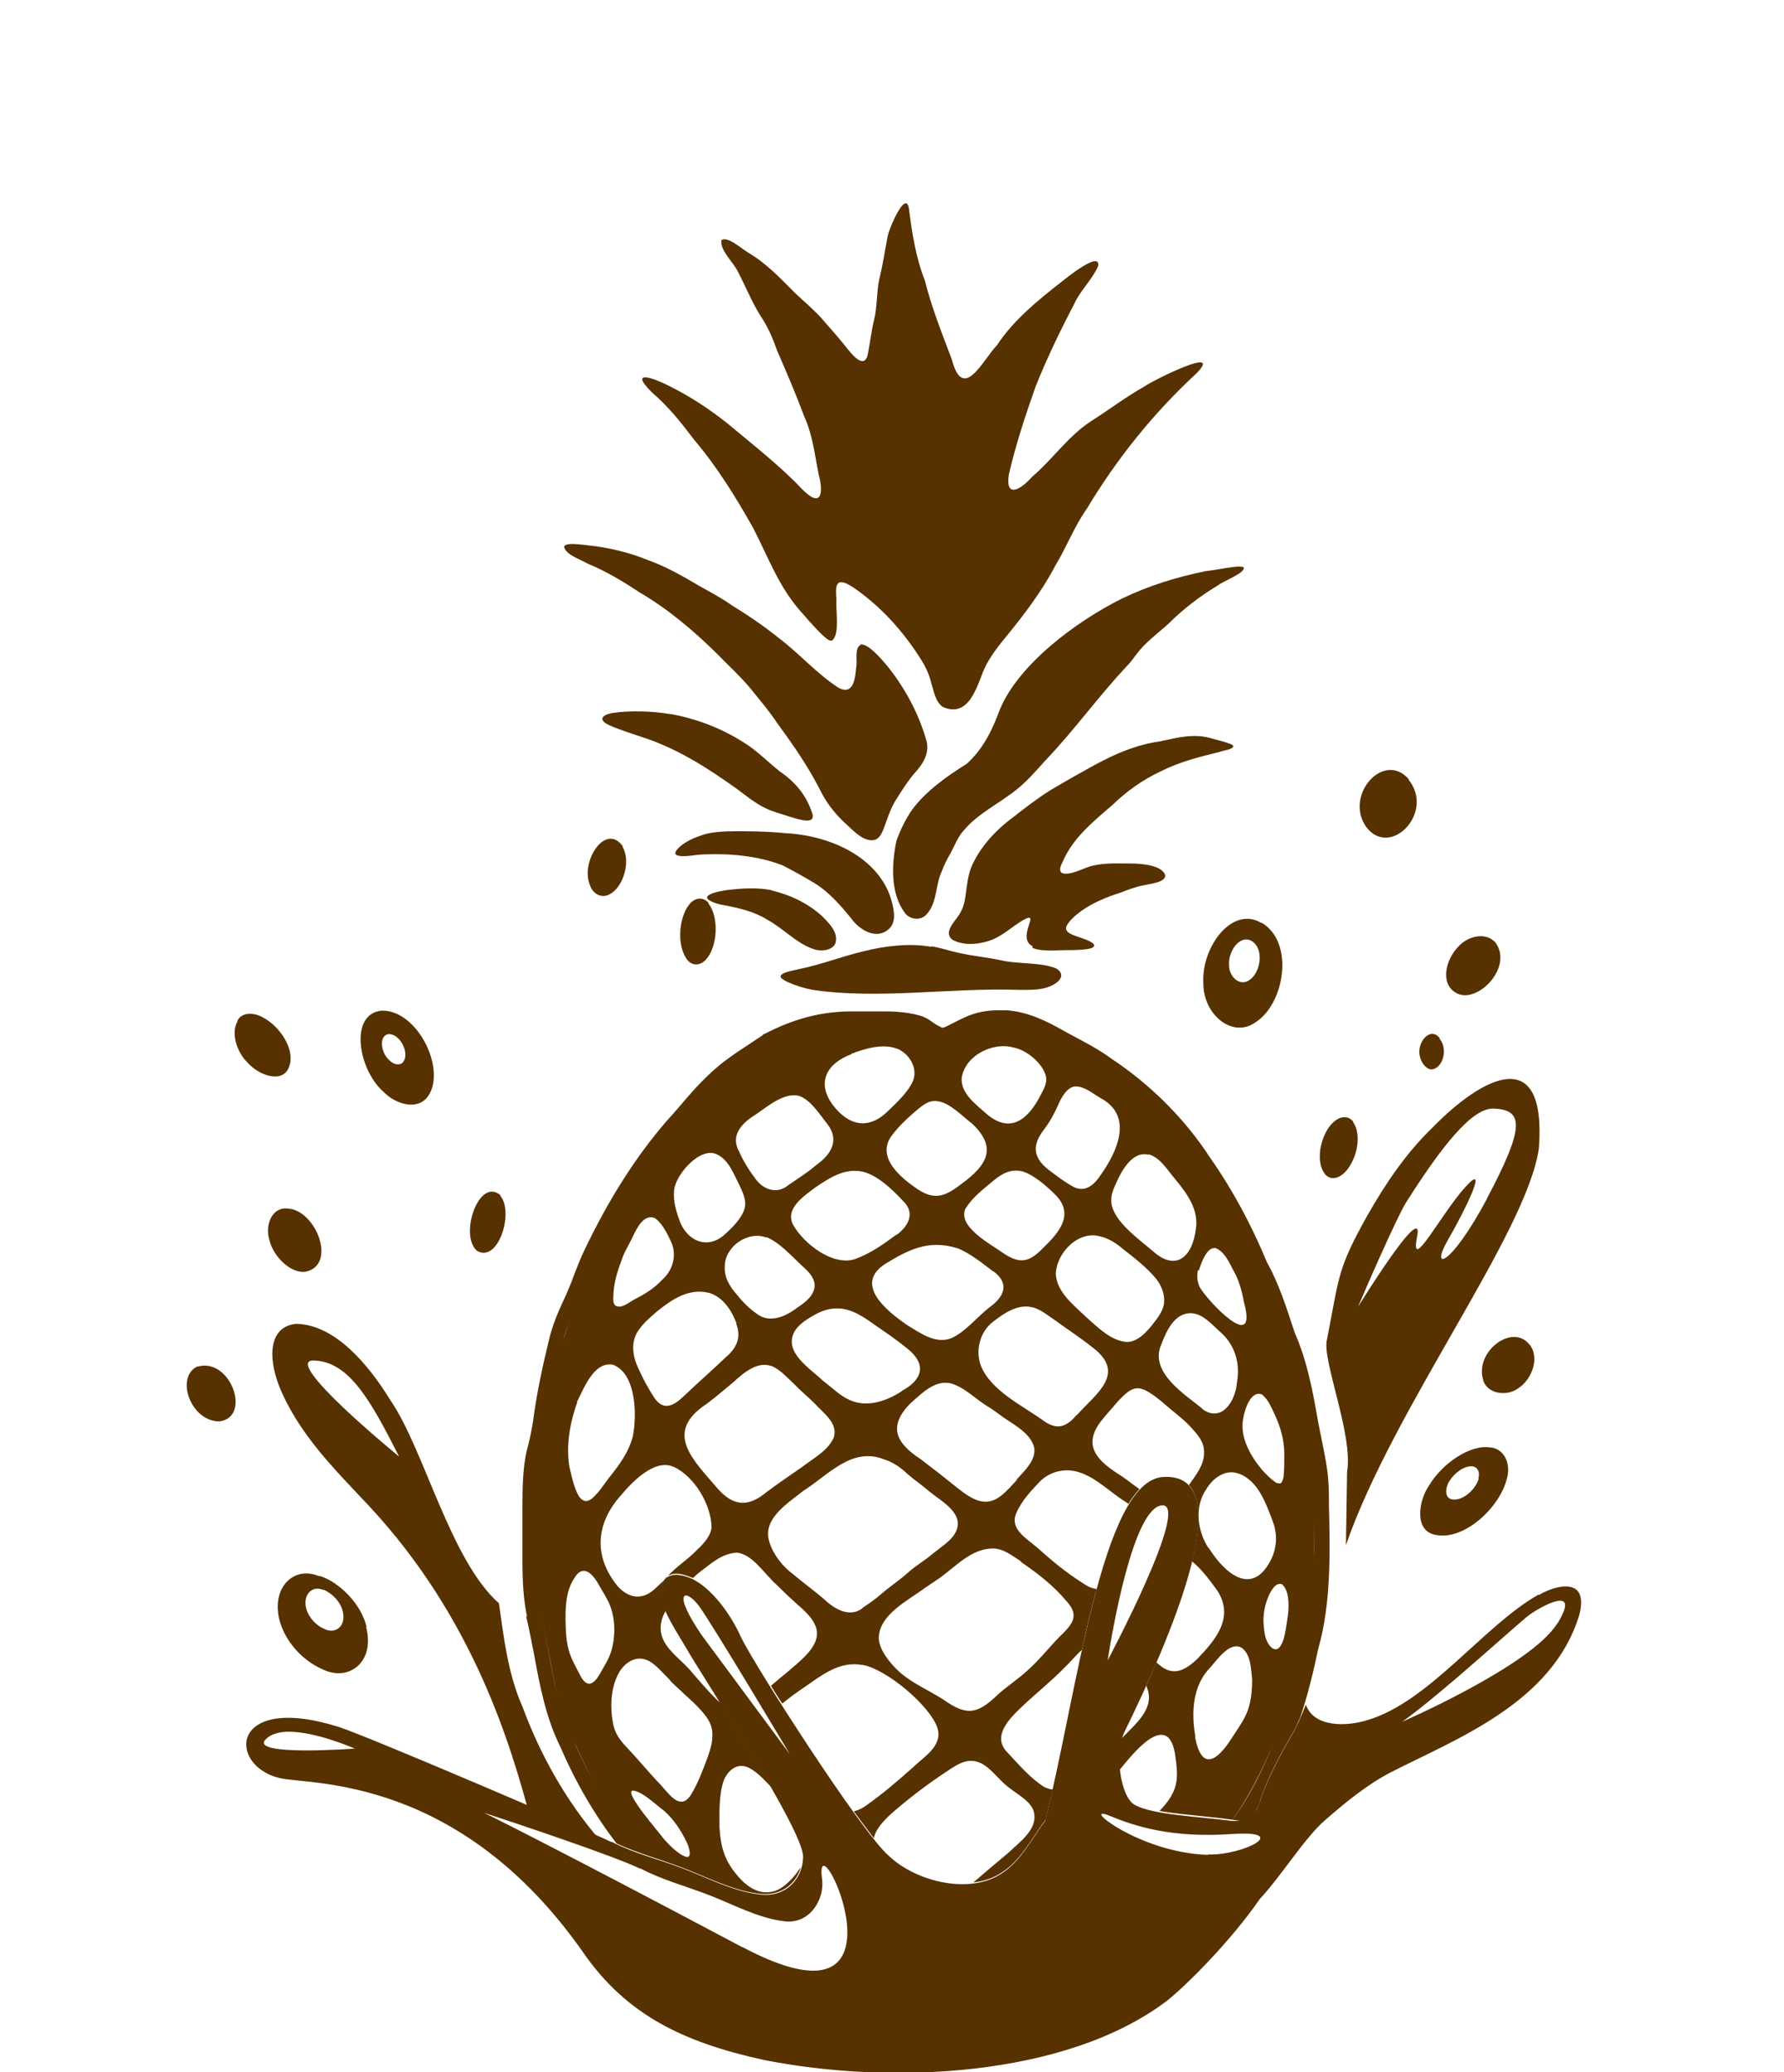<?xml version="1.0" encoding="UTF-8"?>
<svg id="Layer_2" data-name="Layer 2" xmlns="http://www.w3.org/2000/svg" viewBox="0 0 47.16 54.79">
  <defs>
    <style>
      .cls-1 {
        fill: none;
      }

      .cls-2 {
        fill: #573100;
      }
    </style>
  </defs>
  <g id="Design">
    <g>
      <rect class="cls-1" width="47.16" height="54.79"/>
      <g>
        <g>
          <path class="cls-2" d="M21.99,16.94c-.11,0-.17-.09-.26-.16-.16-.16-.32-.33-.47-.51-.66-.7-.93-1.5-1.35-2.31-.45-.8-.94-1.6-1.55-2.32-.34-.45-.67-.87-1.12-1.26-.65-.64.06-.38.48-.16.54.27,1.02.59,1.48.95.68.57,1.43,1.15,2.02,1.78.55.54.53-.02.42-.41-.1-.51-.16-1.05-.38-1.53-.22-.59-.47-1.17-.72-1.75-.11-.31-.24-.62-.43-.9-.23-.36-.41-.81-.6-1.17-.12-.26-.48-.56-.44-.84.16-.12.55.24.71.33.49.29.85.68,1.23,1.06.24.23.51.45.72.69.21.24.44.5.64.75.11.14.45.59.56.23.07-.32.1-.65.18-.97.08-.33.06-.7.13-1.04.09-.37.15-.75.22-1.13.02-.18.49-1.3.57-.74.08.64.18,1.28.42,1.89.18.72.45,1.39.71,2.08.3,1.15.81.03,1.2-.38.42-.64,1.06-1.17,1.69-1.66.15-.12,1.04-.84.98-.43-.13.31-.4.58-.57.88-.39.75-.77,1.52-1.08,2.3-.27.76-.53,1.55-.71,2.33-.1.65.31.41.62.06.54-.46.92-1.04,1.53-1.45.49-.31.93-.65,1.43-.93.2-.15,2.1-1.1,1.39-.36-1.16,1.07-2.13,2.29-2.91,3.59-.34.48-.53,1.01-.83,1.5-.36.69-.85,1.33-1.35,1.94-.19.23-.36.46-.49.71-.21.41-.39,1.42-1.14,1.09-.2-.15-.23-.41-.3-.62-.05-.23-.16-.46-.29-.66-.45-.71-1.04-1.38-1.79-1.89-.48-.31-.45,0-.43.33-.02.29.09.9-.1,1.07h0Z"/>
          <path class="cls-2" d="M22.75,17.04c.21-.03.57.41.69.55.49.6.85,1.29,1.05,1.99.09.34-.09.62-.33.88-.19.23-.34.47-.49.71-.14.23-.22.5-.31.74-.05.12-.1.24-.22.29-.29.09-.58-.24-.76-.4-.34-.31-.55-.6-.73-.97-.31-.6-.7-1.16-1.11-1.72-.22-.33-.47-.62-.72-.93-.27-.32-.59-.61-.88-.91-.6-.59-1.27-1.16-2.02-1.6-.44-.29-.88-.56-1.39-.77-.21-.12-.53-.22-.61-.41-.07-.18.52-.08.64-.07.51.05,1.08.19,1.52.37.51.18.95.43,1.42.71.29.16.57.31.84.5.44.27.85.55,1.25.87.54.41,1,.94,1.57,1.31.44.24.45-.34.48-.59.02-.15-.05-.46.11-.54h0Z"/>
          <path class="cls-2" d="M32.88,15.01c.02.15-.54.35-.69.47-.48.29-.91.62-1.29,1-.31.28-.62.5-.86.82-.08.11-.16.22-.26.32-.75.8-1.37,1.67-2.13,2.47-.25.27-.48.55-.77.78-.43.35-1.03.64-1.39,1.07-.18.19-.25.42-.37.63-.09.15-.17.32-.23.48-.17.37-.11.83-.41,1.14-.17.17-.46.11-.57-.07-.38-.51-.34-1.31-.21-1.9.09-.25.24-.57.41-.81.36-.49.91-.88,1.45-1.22.44-.4.68-.91.87-1.43.49-1.18,1.98-2.31,3.22-2.93.7-.34,1.44-.57,2.22-.73.27-.03.49-.08.74-.11.14-.02.24-.01.26.01h0Z"/>
          <path class="cls-2" d="M27.3,25.02c-.46-.23.26-.98-.26-.69-.27.16-.53.4-.8.51-.32.13-.77.18-1.07,0-.23-.19.05-.45.18-.65.1-.15.15-.32.17-.49.04-.26.06-.52.15-.76.22-.52.62-.97,1.12-1.34.32-.25.63-.49.98-.71.26-.15.54-.32.8-.46.65-.37,1.31-.72,2.1-.83.46-.1.91-.22,1.38-.07.16.04.31.08.45.13.05.02.11.04.1.08-.02.04-.06.05-.1.07-.07.02-.18.04-.26.07-.54.13-1.08.27-1.57.52-.47.22-.9.53-1.26.88-.5.43-.99.83-1.27,1.4-.04.11-.19.31-.07.4.23.09.61-.16.85-.2.32-.07.63-.05.98-.05.29,0,.81.05.9.3.04.2-.42.24-.59.28-.2.04-.38.11-.59.19-.38.12-.73.27-1.03.48-.15.11-.32.25-.4.41-.06.17.18.23.34.29.12.04.57.18.32.29-.27.07-.64.04-1,.06-.19,0-.4,0-.56-.07h0Z"/>
          <path class="cls-2" d="M24.63,25.02c.24.04.47.12.7.17.41.09.76.12,1.14.2.4.1,1.1.05,1.46.22.31.2-.02.45-.34.52-.2.05-.46.04-.68.04-1.78-.06-3.7.26-5.43,0-.21-.04-.44-.11-.62-.19-.08-.03-.2-.1-.22-.14-.05-.13.35-.18.49-.22.59-.12,1.11-.33,1.7-.47.55-.14,1.21-.22,1.77-.12h.01Z"/>
          <path class="cls-2" d="M20.8,22.03c1.3.08,2.53.74,2.79,1.87.05.22.09.47-.07.64-.34.34-.81.04-1.02-.26-.27-.33-.57-.68-.95-.92-.28-.17-.57-.33-.86-.48-.64-.25-1.38-.32-2.08-.29-.23,0-.54.09-.72.02-.06-.03-.04-.08,0-.14.15-.18.4-.3.64-.38.18-.07.44-.1.69-.11.5-.01,1.06,0,1.56.05h.01Z"/>
          <path class="cls-2" d="M17.74,18.88c.7.13,1.34.38,1.92.75.36.22.64.52.96.77.41.28.68.62.83,1.04.17.4-.31.23-.58.15-.21-.07-.45-.13-.65-.23-.28-.14-.51-.33-.75-.51-.76-.54-1.56-1.06-2.49-1.36-.29-.1-.59-.19-.86-.31-.34-.15-.19-.29.08-.33.44-.07,1.05-.05,1.52.03h.01Z"/>
          <path class="cls-2" d="M20.39,23.54c.51.12.98.35,1.34.68.18.18.39.39.37.63,0,.26-.36.33-.6.24-.43-.14-.79-.54-1.21-.77-.35-.22-.74-.31-1.16-.39-.12-.02-.24-.05-.35-.11-.34-.18.4-.29.55-.3.34-.04.73-.05,1.04.01h.01Z"/>
        </g>
        <path class="cls-2" d="M37.24,20.62v-.02c-.66-.76-1.72.43-1.12,1.27.64.83,1.81-.39,1.12-1.25Z"/>
        <path class="cls-2" d="M7.67,31.96h-.02c-.42-.09-.66.38-.53.82.11.47.6.91.97.84.8-.18.29-1.55-.42-1.66Z"/>
        <path class="cls-2" d="M39.5,24.88h-.01c-.26-.24-.71-.12-.95.16-.31.32-.49.96-.05,1.21.55.33,1.57-.71,1.01-1.37Z"/>
        <path class="cls-2" d="M40.44,35.56c-.46-.61-1.52.21-1.21.99.14.31.62.37.91.15.31-.19.58-.75.31-1.13v-.02Z"/>
        <path class="cls-2" d="M5.23,36.13h-.02c-.58.29-.17,1.45.59,1.45.86-.11.3-1.69-.57-1.45Z"/>
        <path class="cls-2" d="M35.49,31.05c.33-.26.55-.99.28-1.38v-.02c-.14-.17-.35-.13-.5,0-.31.25-.53.98-.26,1.37.12.18.33.15.48.03Z"/>
        <path class="cls-2" d="M18.67,25.36c.3-.34.34-1.11.06-1.47v-.02c-.17-.19-.4-.12-.53.07-.24.32-.31,1-.07,1.38.13.23.38.23.54.04Z"/>
        <path class="cls-2" d="M13.23,31.62v-.02c-.57-.49-1.1,1.06-.62,1.47.56.33.98-1.01.62-1.45Z"/>
        <path class="cls-2" d="M16.14,23.63c.34-.2.54-.85.32-1.24v-.02c-.45-.62-1.1.38-.88.99.08.29.34.41.56.27Z"/>
        <path class="cls-2" d="M6.28,26.98v.02c-.18.3-.03.81.27,1.1.3.34.95.57,1.1.08.15-.43-.24-1.04-.7-1.28-.24-.14-.56-.14-.67.08Z"/>
        <path class="cls-2" d="M37.88,28.27c.28-.07.39-.55.18-.8v-.02c-.22-.29-.53.02-.54.34-.01.25.18.52.36.48Z"/>
        <path class="cls-2" d="M10.11,26.72h-.02c-.86.08-.63,1.54.04,2.14.36.37.95.5,1.2.1.46-.71-.29-2.24-1.22-2.24ZM10.67,28.06c-.08.13-.27.09-.38-.03-.22-.19-.29-.66-.01-.69h0c.3,0,.54.49.39.72Z"/>
        <path class="cls-2" d="M40.67,42.16c-1.44.81-2.89,2.84-4.53,3.32-.51.16-1.4.21-1.62-.41-.09.23-.19.46-.3.68-.53.9-.8,1.5-.92,1.91-.09.33-.42.52-.76.48-.93-.12-2.07-.16-2.54-.42-.38-.2-.55-1.38-.27-1.94,1.15-2.35,3.14-6.87,1.01-6.73-1.62.11-2.27,5.75-3.11,9.09-.12.16-.24.34-.37.54-.22.32-.44.63-.78.85-.82.56-2.25.24-2.99-.47-.71-.61-3.52-4.99-3.9-5.77-.28-.64-.92-1.54-1.59-1.64-.44-.09-.6.27-.52.59.06.39.4.89.7,1.4.35.62,3.09,4.79,3.05,5.46-.01.58-.47,1.1-1.2.98-.66-.08-1.37-.45-1.98-.68-.65-.25-1.27-.39-1.87-.7h-.02c-.69-.33-6.44-2.8-7.23-3.05-2.87-.89-2.92,1.03-1.54,1.36.79.19,4.74-.1,8.04,4.63,1.13,1.62,2.61,2.35,4.75,2.82,3.35.67,7.97.46,10.64-1.54.52-.4,1.74-1.63,2.48-2.71.57-.61,1.19-1.62,1.72-2.08.55-.48,1.11-.94,1.74-1.27,1.74-.89,4.29-1.84,4.99-4.17.26-1.01-.62-.79-1.07-.52ZM18.57,43.26c-.83-1.2-.46-1.28-.1-.81.35.47,2.41,3.93,2.41,3.93l-2.31-3.12ZM7.02,45.99c.42-.45,1.64-.06,2.36.24,0,0-2.79.21-2.36-.24ZM19.62,51.48c-5.12-2.72-6.82-3.55-6.82-3.55.77.25,3.43,1.14,4.11,1.47h.02c.59.31,1.19.46,1.83.71.59.23,1.29.6,1.93.68.71.12,1.12-.58,1.04-1.12-.24-1.82,2.69,4.35-2.1,1.81ZM30.72,39.8c.77-.05-1.44,4.1-1.44,4.1.11-.7.67-4.05,1.44-4.1ZM31.94,49.04c-1.84-.05-3.43-1.37-2.6-1.03.65.27,1.62.59,3.22.48s.31.57-.63.54ZM41.16,42.93c-.69,1.11-4.09,2.59-4.09,2.59,1.05-.75,3.08-2.62,3.34-2.81.26-.2,1.44-.88.75.23Z"/>
        <path class="cls-2" d="M33.36,24.4h-.02c-.77-.46-1.58.64-1.53,1.58-.01.86.79,1.49,1.39,1.04.75-.48,1.03-2.09.16-2.62ZM33.03,25.91c-.24.18-.55-.07-.54-.41-.02-.37.3-.8.6-.62h0c.34.21.23.84-.06,1.03Z"/>
        <path class="cls-2" d="M39.42,38.27h-.02c-.54-.09-1.28.43-1.62,1-.29.42-.4,1.21.17,1.31.75.16,1.69-.72,1.88-1.47.12-.39-.05-.79-.41-.84ZM39.09,39.09c-.07.28-.43.61-.71.55-.21-.04-.17-.33-.06-.49.13-.21.4-.41.61-.38h0c.14.02.2.17.15.32Z"/>
        <path class="cls-2" d="M9.69,43.01c-.15-.62-.72-1.17-1.22-1.34h-.04c-.78-.32-1.41.51-.91,1.51.23.45.62.79,1.02.96.66.32,1.38-.17,1.14-1.12ZM8.58,43.07c-.17-.07-.33-.21-.43-.4-.21-.42.05-.77.38-.64h.02c.21.08.45.31.51.57.1.4-.2.61-.48.47Z"/>
        <path class="cls-2" d="M37.84,29.84c-.67.65-1.22,1.46-1.69,2.29-.8,1.43-.74,1.59-1.07,3.28-.15.52.7,2.52.53,3.51l-.03,1.93c1.25-3.62,4.79-8.26,5.1-10.49.21-2.78-1.47-1.93-2.84-.52ZM39.31,31.69c-.96,1.8-1.51,1.93-1.05,1.12.47-.81,1.12-2.14.48-1.43-.64.7-1.48,2.34-1.28,1.32.21-1.02-1.56,1.85-1.56,1.85.14-.34,1.02-2.36,1.27-2.76.94-1.48,1.75-2.52,2.33-2.48.77.04.82.47-.2,2.39Z"/>
        <path class="cls-2" d="M13.91,42.74c.08.33.14.66.21,1.01.15.82.31,1.67.7,2.45.41.95.91,1.8,1.48,2.54.56.26,1.14.41,1.74.64.61.23,1.32.6,1.98.68.6.1,1.02-.24,1.15-.69-.04.05-.08.1-.11.15-.17.22-.41.46-.68.5-.39.07-.72-.21-.95-.51-.28-.35-.38-.7-.41-1.19,0-.4-.02-.86.11-1.24.11-.28.36-.47.62-.36h.01c.26.12.44.34.64.54-.41-.73-.92-1.55-1.34-2.23-.06-.04-.12-.1-.18-.16-.19-.19-.37-.41-.55-.61-.36-.46-.97-.75-.85-1.37.02-.12.07-.22.13-.32-.06-.13-.1-.25-.12-.36-.07-.32.08-.68.52-.59.1.02.21.06.31.1.07-.07.14-.13.22-.19.32-.24.55-.45.93-.48h0c.42.03.74.57,1.07.86.18.18.36.35.55.52.52.44.73.81.19,1.36-.28.28-.6.52-.9.78.09.15.19.31.3.47.19-.16.39-.3.58-.43.48-.33.93-.7,1.54-.59h.01c.62.11,1.77,1.07,1.97,1.66.15.48-.35.76-.65,1.05-.39.35-.8.7-1.24,1.01-.11.08-.21.12-.32.15.2.27.38.51.53.71.05-.24.24-.44.44-.63.42-.37.86-.71,1.33-1.03.34-.22.67-.51,1.04-.33h.01c.27.13.47.43.71.62.26.21.59.37.69.64.15.48-.37.83-.67,1.12-.3.25-.63.53-.92.78.28-.03.54-.12.76-.27.34-.22.56-.53.78-.85.13-.2.25-.38.37-.54.06-.26.13-.53.19-.8-.07,0-.15-.03-.22-.06-.38-.24-.69-.61-.99-.93-.42-.44.11-.93.44-1.24.34-.32.75-.65,1.07-.98.16-.15.31-.34.47-.48.12-.56.25-1.11.39-1.61-.12-.01-.25-.07-.39-.17-.44-.28-.81-.59-1.2-.94-.26-.22-.71-.48-.54-.88.13-.32.38-.59.62-.84.23-.24.58-.35.9-.29h.01c.46.09.82.44,1.19.7.08.06.17.11.25.17.09-.15.19-.28.29-.39-.2-.14-.39-.3-.59-.42-.55-.36-.9-.75-.43-1.37.14-.18.31-.36.46-.54.18-.18.39-.43.67-.3h.01c.2.09.42.27.59.42.22.19.43.34.62.54.19.21.39.41.38.71,0,.33-.22.59-.4.85.33.36.3,1.12.08,2.02.26.21.47.5.66.76.47.71-.02,1.3-.52,1.82-.39.37-.7.46-1.08.09-.09.21-.18.42-.27.62.26.57-.24.97-.65,1.39-.23.49-.55,1.39-.54,1.39.08-.08.15-.16.22-.24.28-.29,1.09-1.51,1.53-1.19h0c.13.1.19.34.21.52.03.21.06.43.03.65-.05.33-.23.56-.45.79.69.12,1.65.16,2.35.3.1-.15.2-.3.28-.45.1-.4.37-1.03.95-2.01.05-.1.09-.21.14-.31.2-.59.35-1.21.48-1.83.34-1.18.31-2.57.28-3.78,0-.19,0-.37-.01-.55-.02-.43-.11-.82-.18-1.18-.03-.16-.07-.33-.1-.5-.14-.81-.29-1.59-.6-2.3l-.03-.08c-.19-.58-.4-1.25-.72-1.82-.41-.99-.91-1.92-1.5-2.76-.66-1.02-1.57-1.93-2.61-2.62-.35-.26-.75-.46-1.14-.67l-.11-.06c-.45-.26-.96-.51-1.52-.55-.08,0-.15,0-.22,0-.31,0-.61.06-.87.18-.09.04-.19.09-.29.14-.1.05-.24.13-.3.14h-.03s-.14-.07-.2-.11c-.07-.05-.15-.11-.25-.16h-.02s-.02-.02-.02-.02c-.35-.12-.74-.14-1.04-.14-.13,0-.27,0-.4,0-.12,0-.24,0-.35,0-.05,0-.11,0-.16,0-.78.01-1.49.2-2.26.6h-.02s-.02.03-.02.03c-.12.08-.24.16-.36.24-.26.17-.52.34-.79.56-.4.33-.75.73-1.08,1.12-.1.12-.21.24-.31.35-.82.95-1.53,2.07-2.17,3.41-.11.22-.19.45-.28.67-.06.17-.13.34-.2.5-.15.33-.32.67-.44,1.13-.18.74-.34,1.46-.44,2.23-.03.2-.07.39-.12.6l-.04.15c-.11.45-.12,1-.12,1.53,0,.1,0,.2,0,.3,0,.25,0,.48,0,.72,0,.61-.01,1.24.12,1.85ZM14.96,43.13c-.02-.44-.03-.9.14-1.26.1-.19.22-.42.44-.31h0c.2.12.29.36.43.58.04.07.08.14.12.22.18.4.19.87.07,1.29-.07.23-.19.4-.3.6-.17.3-.35.39-.53.03-.11-.22-.24-.43-.3-.67-.04-.15-.06-.31-.07-.47ZM15.17,46.03s-.01-.03-.02-.05c0,.01.01.03.02.05.18.41.38.82.6,1.21-.22-.39-.43-.8-.6-1.21ZM18.05,49.06c-.19-.11-.36-.28-.51-.45-.09-.14-1.07-1.24-.81-1.27h0c.26.03.59.36.83.54.26.23.45.53.59.82.07.14.19.53-.11.35ZM17.72,44.44c.19.19.42.39.62.58.28.28.52.53.49.89,0,.19-.06.36-.12.54-.13.35-.26.7-.45,1.01-.31.47-.63-.13-.89-.37-.26-.28-.56-.64-.8-.89-.16-.17-.29-.33-.35-.57-.1-.45-.09-1.01.15-1.42.16-.27.46-.45.75-.31h.01c.2.1.4.34.59.53ZM18.48,40.92c-.23.26-.51.43-.75.67-.13.13-.25.27-.39.39-.33.33-.7.3-1.01-.04-.64-.78-.59-1.65.08-2.4.31-.37.9-.98,1.39-.76h.01c.55.26.99,1,1,1.6-.02.22-.18.39-.33.55ZM19.85,29.55c.36-.22.82-.67,1.25-.58h.01c.32.1.56.5.77.76.32.43.08.8-.3,1.07-.23.2-.49.36-.75.54-.28.23-.63.13-.85-.16-.18-.24-.33-.48-.45-.75-.19-.36,0-.65.32-.88ZM26.26,33.61c.44.33.29.67-.11.96-.32.25-.6.61-.96.79-.43.21-.87-.12-1.23-.34-.53-.37-1.4-1.07-.55-1.61.62-.38,1.15-.64,1.89-.41h.01c.34.14.65.39.95.62ZM25.54,31.93c.18-.29.48-.51.74-.73.23-.19.47-.3.74-.23h.01c.31.1.63.38.89.64.48.51.07.98-.33,1.37-.36.37-.6.47-1.07.15-.32-.23-1.24-.71-.99-1.19ZM23.84,36.78c-.43.28-.97.46-1.45.2-.23-.12-.4-.3-.63-.47-.34-.33-1.07-.76-.75-1.32.11-.18.33-.32.53-.43.23-.13.46-.19.71-.16h.01c.4.06.7.32,1.04.55.22.15.46.32.68.5.53.42.41.83-.15,1.13ZM23.7,32.64c-.35.26-.69.5-1.1.65-.59.19-1.35-.41-1.63-.9-.23-.43.27-.76.59-1,.37-.25.78-.52,1.25-.41h.01c.4.11.77.47,1.06.78.31.3.15.65-.18.89ZM20.26,32.71h.01c.37.16.68.53.99.81.47.41.29.75-.18,1.05-.31.24-.74.43-1.08.16-.19-.13-.37-.31-.51-.49-.2-.22-.35-.47-.33-.76,0-.52.61-.95,1.1-.76ZM19.46,34.99c.15.39,0,.66-.28.9-.31.3-.77.7-1.09,1.01-.27.26-.54.42-.79.06-.15-.23-.3-.5-.41-.75-.17-.34-.24-.76.02-1.08.12-.17.29-.31.45-.45.39-.32.85-.63,1.37-.5h.01c.37.11.6.46.73.81ZM19,39.39c-.66-.78-1.49-1.51-.31-2.28.24-.18.47-.38.7-.57.28-.26.65-.56,1.01-.42h.01c.22.1.4.3.58.47.17.18.37.34.54.51.24.27.63.52.51.91-.16.35-.53.54-.83.77-.31.22-.66.45-.96.68-.45.37-.83.38-1.25-.07ZM22.8,42.52c-.36.27-.77,0-1.05-.27-.25-.21-.56-.44-.81-.65-.3-.23-.57-.6-.63-.95-.08-.55.55-.93.92-1.23.67-.42,1.3-1.2,2.18-.82h.01c.22.08.4.21.57.37.18.16.38.29.56.45.34.28,1,.61.69,1.13-.11.19-.36.35-.56.51-.22.19-.47.33-.68.52-.22.2-.47.36-.7.56-.16.14-.33.26-.5.37ZM26.98,41.29c.44.3.87.63,1.21,1.04.45.48,0,.73-.32,1.09-.21.23-.42.48-.66.7-.27.26-.59.46-.84.69-.54.52-.82.56-1.44.12-.39-.25-.83-.43-1.18-.75-.24-.23-.5-.55-.52-.86,0-.63.77-1,1.21-1.33.13-.09.27-.18.4-.27.42-.3.83-.77,1.39-.78h.01c.29,0,.51.19.75.34ZM26.88,39.13c-.13.14-.26.29-.41.41-.42.34-.79.09-1.16-.2-.32-.26-.64-.51-.97-.76-.66-.43-.88-.87-.26-1.49.29-.25.62-.6,1.03-.52h.01c.4.11.69.45,1.05.65.18.12.35.26.53.37.26.17.57.38.64.69.05.32-.25.6-.46.83ZM28.46,37.41c-.27.32-.51.4-.85.17-.56-.41-1.41-.8-1.68-1.47-.15-.4-.03-.87.29-1.14.29-.23.67-.5,1.05-.41h.01c.23.05.43.23.63.36.31.23.64.44.94.68.95.7.15,1.22-.39,1.82ZM29.79,35.48c-.43-.03-.77-.39-1.08-.66-.32-.31-.78-.66-.8-1.14.02-.57.62-1.18,1.21-.98h.01c.2.06.38.17.54.31.32.25.65.5.9.81.14.18.23.42.2.65-.03.2-.17.38-.32.57-.16.2-.39.44-.66.44ZM31.78,37.24c-.47-.38-1.34-.93-1.11-1.62.14-.37.35-.92.83-.9h.01c.29.03.49.26.73.48.4.34.55.83.46,1.34-.04.53-.42,1.08-.92.71ZM31.94,40.92c-.29-.45-.37-1.09-.05-1.55.17-.29.51-.54.85-.41h.01c.5.19.7.75.88,1.22.13.33.14.65,0,.99-.49,1.07-1.23.47-1.68-.25ZM33.88,41.88h0c.22.16.2.66.15.93-.03.19-.1.94-.39.77-.17-.13-.21-.34-.23-.57-.04-.3.03-.61.15-.87.07-.12.16-.29.31-.26ZM31.6,45.91c-.11-.62-.08-1.34.39-1.82.19-.21.52-.71.84-.52h0c.24.18.24.56.27.84,0,.24-.02.48-.08.7-.08.3-.27.55-.45.83-.39.62-.81.91-.98-.03ZM34.74,41.22c.01-.67-.01-1.34-.02-1.95,0,.61.04,1.27.02,1.95ZM34.27,44.35c-.15.61-.33,1.22-.62,1.78-.29.7-.63,1.39-1.08,2,.44-.62.78-1.3,1.08-2,.29-.56.47-1.17.62-1.78ZM33.38,36.89c.13.1.21.28.28.43.18.37.29.72.29,1.13,0,.19,0,.42-.02.6-.02.09-.04.14-.08.17h0s-.08,0-.12-.02c-.13-.09-.26-.22-.37-.34-.32-.39-.6-.88-.49-1.39.05-.27.23-.76.53-.58ZM31.69,33.59c.06-.18.21-.64.45-.59h0c.23.1.34.35.46.58.16.27.23.57.29.87.36,1.36-.96-.05-1.17-.41-.07-.14-.09-.31-.05-.46ZM30.36,30.52h.01c.32.1.49.42.7.66.31.38.63.8.54,1.33-.09.7-.51,1.12-1.12.58-.36-.31-1.05-.79-1.11-1.28-.02-.2.04-.35.13-.54.14-.32.43-.85.85-.74ZM28.52,28.73h0c.24.05.43.23.64.34.79.48.36,1.4-.06,1.99-.16.25-.4.47-.7.33-.23-.12-.47-.3-.69-.47-.43-.34-.41-.67-.11-1.06.17-.22.3-.48.41-.73.1-.21.27-.45.49-.4ZM26.38,27.11c.06,0,.12,0,.17,0-.06,0-.13,0-.19,0,0,0,.01,0,.02,0ZM26.81,27.7h.01c.34.08.75.42.83.76.03.18-.04.3-.15.51-.32.62-.79,1.02-1.42.48-.28-.25-.67-.53-.66-.93.07-.6.82-.99,1.39-.82ZM24.81,29.12h.01c.31.06.62.39.88.59.67.63.39,1.1-.27,1.58-.47.37-.76.46-1.26.09-.44-.31-1.02-.84-.57-1.39.15-.2.34-.38.52-.54.23-.19.41-.39.69-.33ZM22.51,27.86c.36-.14.84-.28,1.21-.13h.01c.33.15.54.53.4.86-.12.27-.41.55-.63.76-.52.53-1.05.43-1.48-.13-.45-.6-.16-1.11.49-1.35ZM21.88,27.19c-.54.08-1.03.26-1.52.51.49-.25.98-.43,1.52-.51ZM17.82,31.46c.04-.38.61-1.06,1.04-.97h.01c.35.1.5.49.65.79.08.17.18.36.18.55,0,.31-.37.66-.59.85-.43.34-.91.13-1.12-.34-.11-.29-.2-.57-.17-.88ZM16.22,34.16c.02-.29.11-.57.21-.84.07-.22.2-.41.31-.65.1-.21.28-.57.56-.47h0c.17.1.32.37.41.57.2.36.1.8-.21,1.07-.19.21-.46.38-.72.51-.17.09-.35.26-.51.17-.09-.08-.05-.24-.05-.37ZM15.25,37.07c.18-.35.44-1.07.94-.99h.01c.62.23.64,1.33.53,1.89-.11.43-.36.76-.63,1.1-.12.15-.22.32-.35.45-.14.16-.29.25-.44.05-.13-.21-.2-.54-.26-.8-.09-.57.02-1.17.21-1.7ZM15.07,34.91c-.07.17-.13.35-.19.55.05-.2.12-.38.19-.55ZM14.29,42.65c.17.7.27,1.44.44,2.14-.18-.71-.27-1.44-.44-2.14ZM14.29,38.43c.03-.13.06-.26.09-.39-.03.13-.06.26-.09.39-.03.12-.05.26-.07.4.02-.14.04-.28.07-.4Z"/>
        <path class="cls-2" d="M15.85,48.64c-.89-1.03-1.57-2.25-2.04-3.52-.38-.86-.49-1.8-.62-2.73-1.29-1.14-1.98-4.08-2.87-5.37-.59-.96-1.47-2-2.49-2.02-.71.07-.76.85-.45,1.65.52,1.28,1.5,2.23,2.37,3.16,2.78,2.98,3.76,6.35,4.28,8.3l1.8.54ZM8.31,35.97c.92.04,1.48,1.04,2.24,2.54,0,0-3.17-2.59-2.24-2.54Z"/>
      </g>
    </g>
  </g>
</svg>